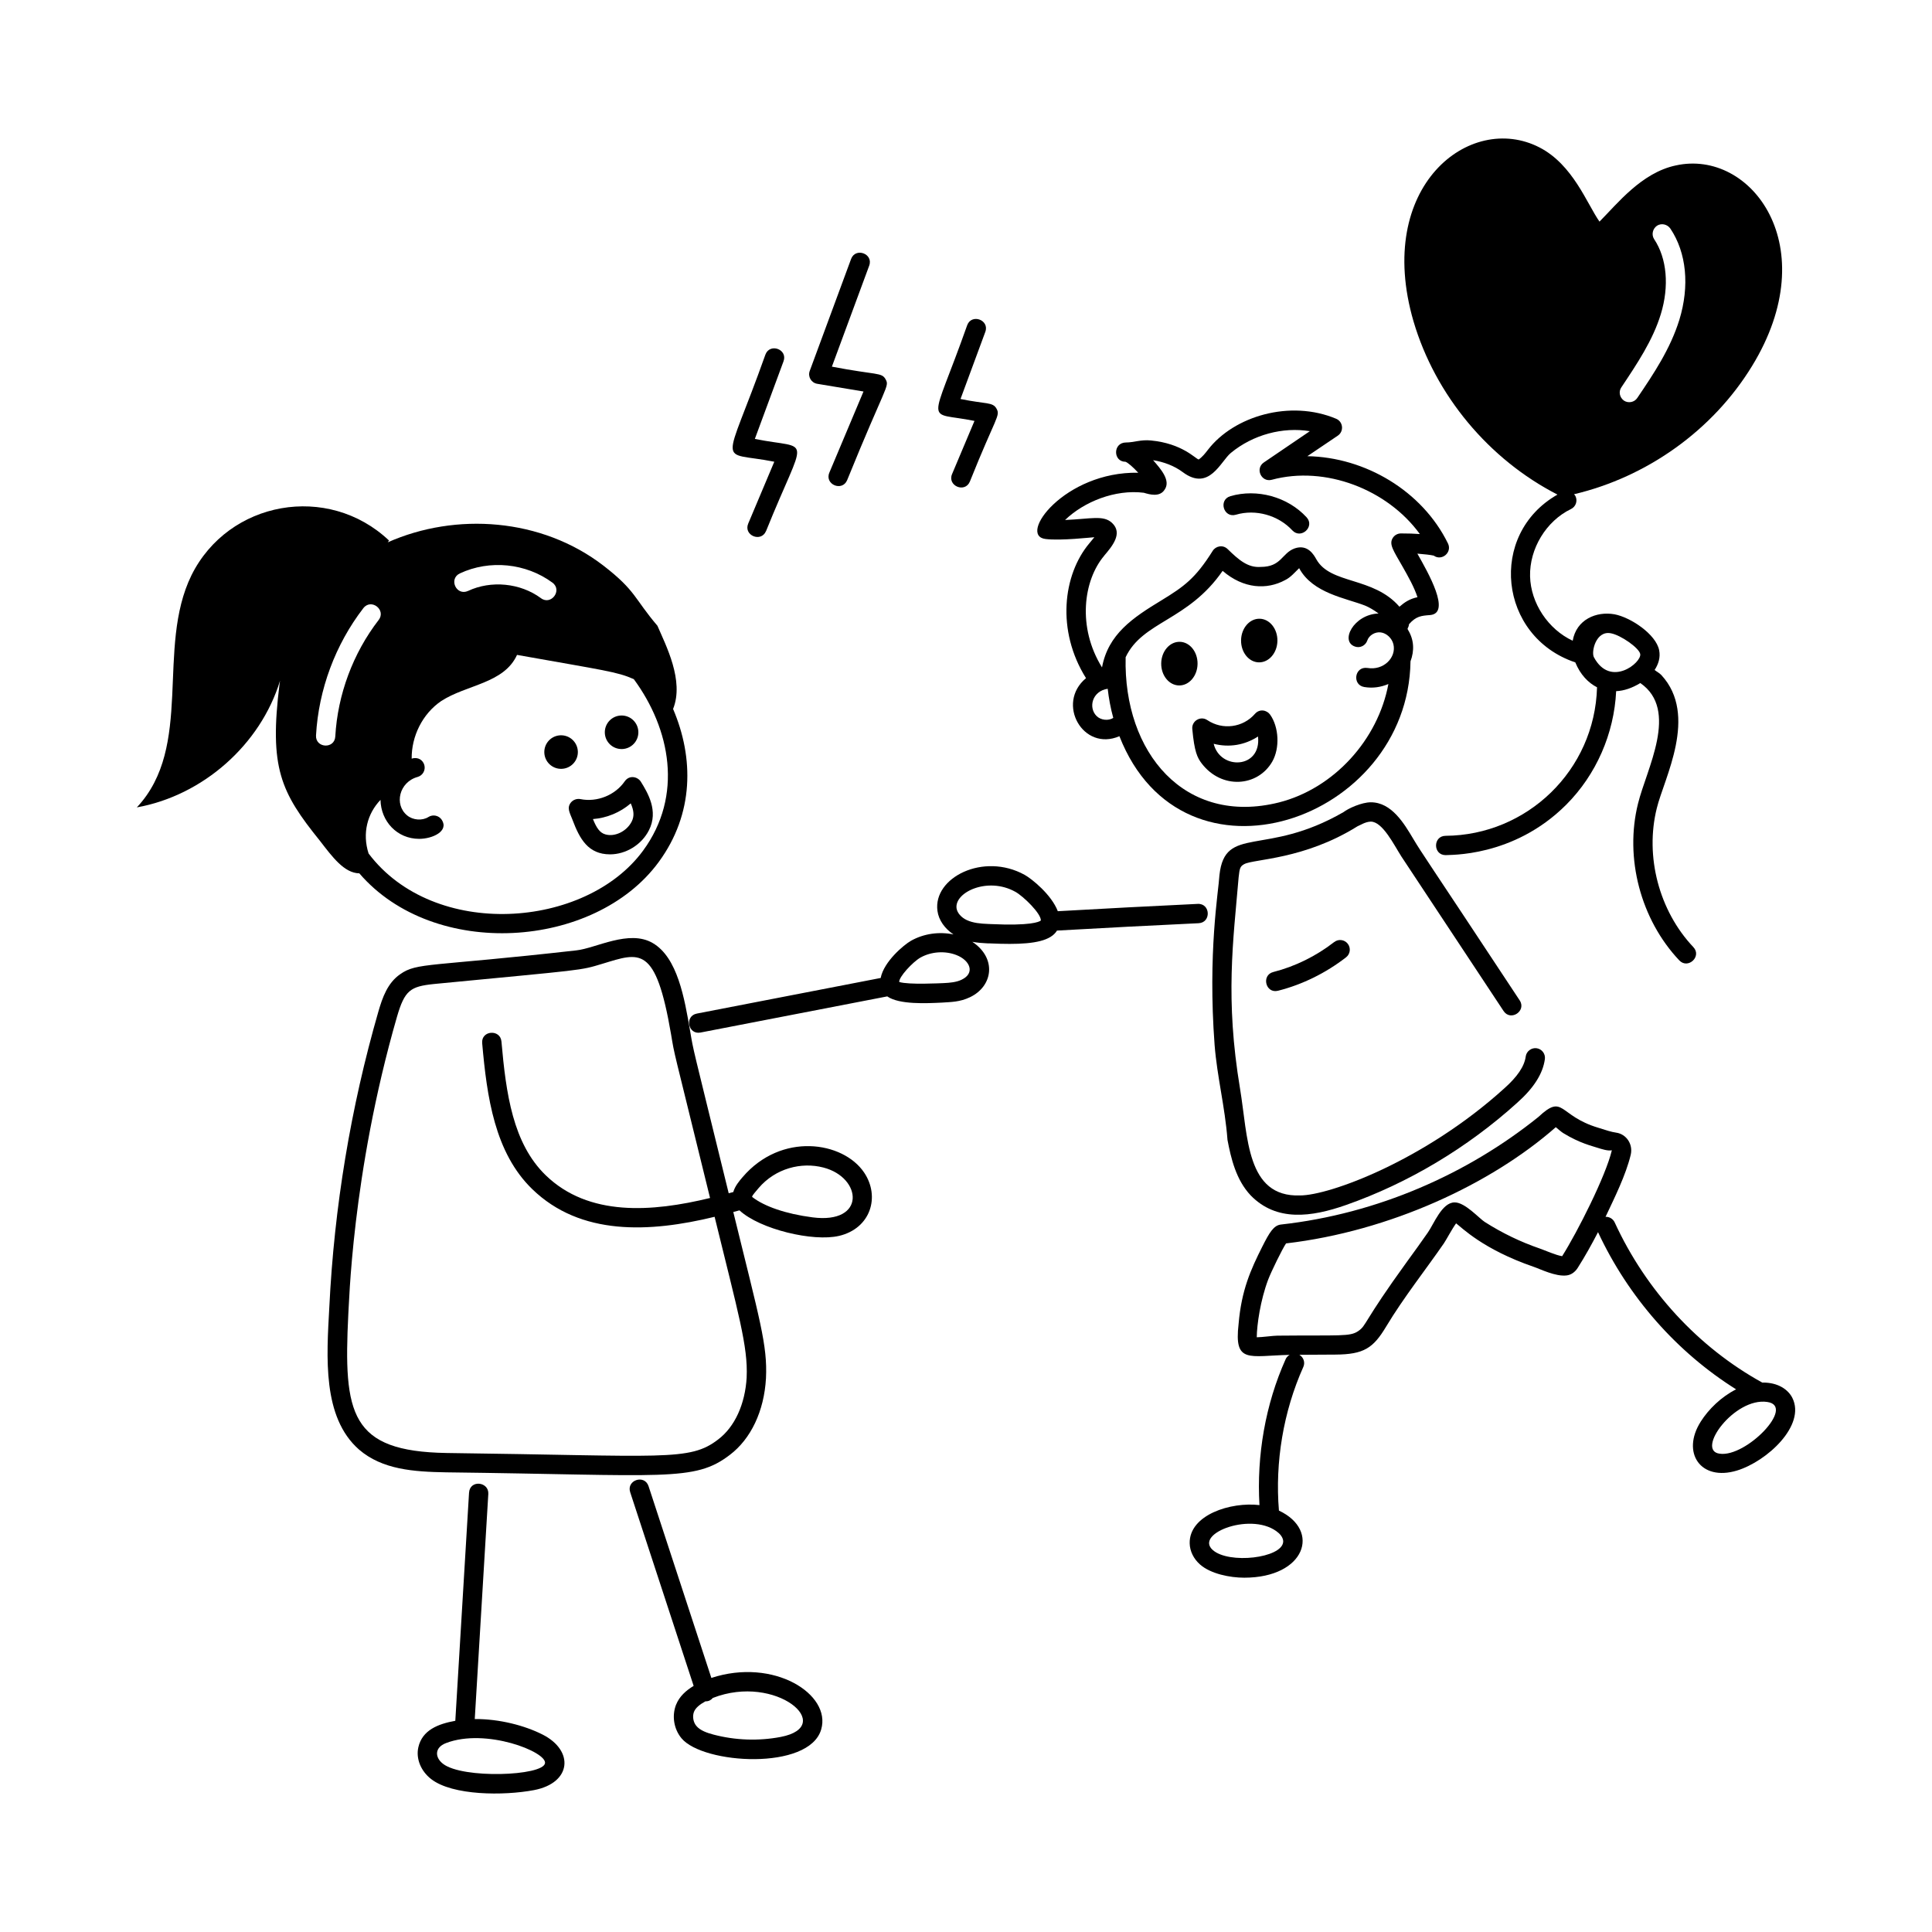 <svg id="Layer_1" enable-background="new 0 0 75 75" viewBox="0 0 75 75" xmlns="http://www.w3.org/2000/svg"><g id="Children_Fight" fill="rgb(0,0,0)"><path d="m48.897 24.019c-.39-.006-.712.368-.719.836s.303.852.692.858c.39.006.712-.368.719-.836.007-.468-.303-.852-.692-.858z"/><path d="m45.797 24.915c-.39-.006-.712.368-.719.836-.007.468.303.852.692.858.39.006.712-.368.719-.836s-.303-.852-.692-.858z"/><path d="m54.753 25.679c.16-.423.142-.849-.102-1.24-.002-.014-.007-.026-.009-.04.029-.05.051-.104.054-.165.271-.312.476-.332.814-.357.841-.064-.078-1.659-.488-2.385.262.021.523.049.635.077.313.223.723-.123.553-.472-.999-2.04-3.213-3.349-5.458-3.388.393-.267.785-.531 1.18-.796.246-.166.212-.54-.063-.657-1.786-.751-3.969-.104-4.975 1.202-.106.138-.217.28-.362.38-.131-.035-.641-.623-1.853-.739-.392-.04-.664.078-.966.078-.514 0-.511.749-.021.749.091.032.295.208.494.425-2.86-.052-4.694 2.443-3.598 2.573.597.074 1.778-.065 1.895-.069-.065.083-.142.174-.194.235-1.026 1.22-1.289 3.389-.13 5.236-1.18.977-.115 2.865 1.296 2.253 2.468 6.303 11.208 3.292 11.3-2.9zm-11.892-4.104c.303-.359.745-.867.307-1.277-.337-.312-.817-.153-1.822-.112.734-.709 1.943-1.196 3.057-1.057.215.064.616.184.808-.121.244-.349-.139-.793-.448-1.143.404.063.824.216 1.156.467 1.023.76 1.467-.427 1.863-.75.863-.712 2.024-1.015 3.066-.843-.595.402-1.188.806-1.786 1.214-.348.236-.098.782.309.672 2.073-.559 4.486.371 5.747 2.107-.203-.016-.445-.024-.734-.024-.128 0-.247.065-.316.174-.157.247.022.487.38 1.115.223.394.451.797.578 1.186-.311.068-.494.193-.7.37-1.019-1.176-2.68-.859-3.228-1.844-.09-.162-.331-.598-.842-.419-.502.184-.506.718-1.318.718-.494.037-.848-.27-1.282-.693-.185-.18-.463-.117-.579.069-.674 1.075-1.114 1.385-1.981 1.916-1.131.685-2.077 1.32-2.316 2.609-.97-1.563-.72-3.385.083-4.333zm-.292 6.221c-.33-.328-.17-.97.432-1.058.042.369.11.747.216 1.131-.188.121-.482.091-.648-.073zm1.127-2.281c.663-1.402 2.42-1.407 3.766-3.354.816.704 1.721.739 2.422.36.223-.107.389-.313.549-.465.002.005.005.009.007.014.528.964 1.809 1.149 2.551 1.439.159.066.346.174.524.307-.967.033-1.511 1.088-.911 1.285.194.068.409-.041.474-.237.065-.197.298-.343.522-.314.226.028.437.227.492.461.122.51-.377 1.027-1.01.919-.504-.071-.6.662-.121.74.327.055.633.01.936-.116-.402 2.16-2.114 4.054-4.246 4.596-3.656.915-6.044-1.926-5.954-5.635z"/><path d="m47.649 44.241c.139.731.334 1.562.903 2.165 1.001 1.027 2.354.845 3.701.372 2.41-.846 4.706-2.217 6.638-3.963.65-.578 1.004-1.134 1.081-1.701.027-.205-.117-.394-.322-.422-.199-.027-.395.117-.422.322-.051.381-.324.786-.838 1.242-3.088 2.794-6.776 4.151-7.923 4.151-2.093.073-2.018-2.282-2.329-4.145-.583-3.506-.265-5.724-.054-8.21.038-.35.058-.419.217-.507.372-.201 2.323-.172 4.396-1.468.1-.04.299-.172.501-.181.005 0 .01-.001.014-.001.459 0 .895.892 1.188 1.352l3.968 6c.274.414.899-.002.625-.414-3.762-5.701-3.757-5.646-4.13-6.268-.357-.601-.845-1.42-1.648-1.42-.361 0-.885.244-1.06.381-3.029 1.749-4.601.484-4.816 2.444-.037.646-.457 3.011-.188 6.599.099 1.245.402 2.396.499 3.67z"/><path d="m68.412 53.672c-2.478-1.366-4.512-3.569-5.729-6.216-.066-.143-.209-.225-.356-.219.343-.727.791-1.626.978-2.411.095-.407-.169-.803-.572-.858-.183-.026-.385-.092-.683-.187-1.571-.468-1.333-1.351-2.334-.417-2.75 2.212-6.249 3.757-9.988 4.172-.281.031-.446.301-.73.866-.438.872-.806 1.678-.916 2.994-.181 1.557.396 1.235 1.981 1.2-.063.038-.119.089-.152.162-.791 1.761-1.132 3.754-1.019 5.67-1.109-.133-2.731.376-2.709 1.483.006.304.153.604.404.824.414.363 1.161.511 1.714.511 2.37 0 2.988-1.834 1.347-2.605-.156-1.873.17-3.844.947-5.577.079-.175.008-.375-.154-.471l1.392-.008c1.113-.006 1.475-.25 1.978-1.089.676-1.126 1.558-2.239 2.24-3.229.096-.14.306-.543.474-.777.212.154 1.033 1.006 3.008 1.686.262.089.857.389 1.283.336.169-.02.32-.122.428-.289.285-.448.545-.916.791-1.391 1.177 2.526 3.062 4.66 5.36 6.102-.573.289-1.066.768-1.375 1.256v.001c-.758 1.195-.009 2.325 1.407 1.896 1.174-.358 2.685-1.761 2.151-2.823-.157-.312-.544-.602-1.165-.593zm-21.332 6.5c-.742-.653 1.59-1.526 2.563-.655.112.101.18.234.17.341-.052.63-2.107.868-2.733.314zm13.564-11.407c-.238-.034-.672-.229-.869-.297-.748-.257-1.461-.601-2.139-1.033-.214-.136-.762-.758-1.163-.758-.004 0-.008 0-.013 0-.485.01-.793.827-1.028 1.165-.256.372-.54.76-.805 1.125-1.742 2.405-1.565 2.473-1.9 2.705-.326.224-.691.154-3.14.178-.161 0-.592.062-.8.063.005-.482.139-1.43.441-2.233.119-.314.548-1.192.696-1.411 4.032-.473 7.956-2.301 10.472-4.512.075.061.204.177.286.228.655.404 1.159.51 1.318.567.203.063.416.133.572.102-.236.999-1.341 3.18-1.93 4.111zm6.114 7.667c-.944-.118.572-2.197 1.846-2.008 1.12.158-.824 2.159-1.846 2.008z"/><path d="m51.793 36.57c-.703.547-1.521.949-2.362 1.163-.477.12-.302.852.184.727.942-.238 1.854-.688 2.64-1.298.163-.127.192-.362.065-.526-.128-.164-.364-.193-.526-.065z"/><path d="m68.012 14.213c2.844-4.637-.029-8.442-2.96-7.79-1.331.283-2.269 1.488-2.96 2.18-.489-.697-1.027-2.209-2.33-2.88-2.7-1.39-6.414 1.515-4.89 6.75.846 2.872 2.924 5.361 5.589 6.727-2.709 1.541-2.286 5.516.692 6.514.197.481.507.795.844.967-.089 3.23-2.725 5.743-5.88 5.765-.495.005-.491.75.003.75.101-.021 2.617.108 4.68-1.957 1.167-1.168 1.86-2.762 1.939-4.408.308-.013.624-.124.938-.315 1.519 1.047.238 3.339-.089 4.678-.527 2.112.101 4.502 1.602 6.088.338.356.887-.155.545-.516-1.329-1.404-1.886-3.521-1.418-5.393.281-1.16 1.62-3.601.178-5.166-.074-.079-.177-.13-.263-.199.145-.221.233-.482.176-.768-.125-.622-1.11-1.276-1.733-1.393-.706-.126-1.481.202-1.623 1.026-.951-.442-1.629-1.456-1.655-2.5-.026-1.074.626-2.148 1.588-2.612.187-.09.265-.314.175-.501-.014-.029-.036-.05-.056-.074 2.836-.67 5.387-2.485 6.908-4.973zm-5.474 10.372c.375.069 1.086.561 1.135.802.066.331-1.155 1.328-1.798.126-.111-.209.079-1.048.663-.928zm2.655-12.172c-.35 1.13-1 2.1-1.63 3.03-.116.181-.358.218-.52.11-.17-.12-.22-.35-.1-.52.6-.9 1.22-1.82 1.53-2.84.33-1.08.24-2.16-.26-2.91-.11-.17-.06-.4.11-.52.17-.11.4-.06.52.11.63.94.75 2.23.35 3.54z"/><path d="m48.717 27.711c-.465.535-1.258.64-1.85.243-.261-.176-.614.033-.582.348.081.886.196 1.113.367 1.338.776 1.01 2.174.907 2.738-.076.298-.521.26-1.338-.085-1.823-.122-.173-.404-.24-.589-.029zm-1.602 1.163c.604.155 1.21.049 1.721-.283.138 1.261-1.471 1.315-1.721.283z"/><path d="m24.147 29.078c.36-.009.644-.308.634-.668s-.308-.644-.668-.634c-.359.009-.643.308-.634.668.009.36.308.643.668.634z"/><path d="m21.798 29.846c.36-.009.644-.308.634-.668s-.308-.643-.668-.634-.643.308-.634.668c.01.36.308.644.668.634z"/><path d="m18.208 57.95-.533 8.851c-.671.121-1.283.363-1.434 1.024-.102.44.094.927.497 1.239.827.642 2.814.651 3.991.428 1.465-.279 1.564-1.536.331-2.158-.688-.348-1.67-.608-2.63-.601l.526-8.738c.029-.477-.718-.565-.748-.045zm2.949 10.497c-.074.498-3.202.613-3.959.024-.325-.251-.33-.634.114-.804 1.547-.597 3.915.339 3.845.779z"/><path d="m26.245 66.174c-.17.436-.087.948.212 1.307.84 1.008 4.952 1.261 5.421-.343.403-1.366-1.835-2.796-4.263-2.001l-2.438-7.443c-.155-.472-.867-.238-.713.234l2.463 7.518c-.298.179-.557.414-.681.729zm.698.274c.059-.149.226-.286.445-.404.002 0 .004.002.007.002.118 0 .204-.047.277-.132 2.46-.962 4.82 1.093 2.633 1.514-.857.163-1.756.132-2.602-.09-.247-.065-.521-.157-.671-.339-.123-.146-.159-.374-.09-.552z"/><path d="m32.569 47.978c1.231-.29 1.608-1.523.975-2.462-.817-1.209-3.216-1.579-4.719.183-.121.141-.293.343-.359.576-.06.016-.119.031-.178.047-1.483-6.048-1.348-5.431-1.499-6.305-.218-1.269-.488-2.847-1.449-3.407-.919-.54-2.21.204-2.97.284-5.685.643-6.177.46-6.835.925-.49.338-.688.903-.848 1.455-1.072 3.721-1.713 7.58-1.903 11.469-.106 1.941-.277 4.273 1.153 5.529.903.778 2.115.862 3.383.884 8.502.103 9.635.378 11.011-.677.82-.62 1.333-1.703 1.404-2.975.062-1.287-.24-2.251-1.269-6.454.08-.021.16-.042.24-.064.796.738 2.867 1.227 3.863.991zm-3.583 5.487c-.06 1.048-.463 1.928-1.11 2.417-1.116.856-2.07.629-10.545.523-3.736-.062-4.001-1.51-3.81-5.38.03-.285.12-5.415 1.887-11.544.303-1.045.522-1.186 1.44-1.282 5.909-.57 5.633-.513 6.543-.787 1.45-.439 2.062-.743 2.658 2.731.159.935-0.0.181 1.515 6.363-2.255.548-4.714.732-6.381-.884-1.274-1.237-1.539-3.162-1.717-5.192-.044-.486-.791-.434-.748.064.184 2.091.484 4.251 1.943 5.667 1.875 1.82 4.552 1.69 7.08 1.075.919 3.755 1.3 5.036 1.244 6.229zm.218-6.996c-.001-.003 0-.005-.001-.008-.001-.005-.005-.009-.007-.014.022-.055.124-.174.254-.327.656-.768 1.659-1.019 2.512-.797 1.513.389 1.665 2.208-.424 1.934-1.032-.134-1.866-.423-2.334-.788z"/><path d="m13.949 33.903c2.898 3.371 9.138 2.947 11.621-.438 1.38-1.879 1.367-4.052.559-5.943.44-1.1-.283-2.472-.607-3.229-.907-1.065-.829-1.354-2.09-2.33-2.41-1.86-5.74-2.08-8.38-.91l.05-.07c-2.369-2.24-6.232-1.547-7.67 1.35-1.387 2.834.102 6.642-2.12 9.01 2.56-.46 4.8-2.43 5.56-4.92-.01.04-.01.09-.02.13-.407 3.259.043 4.198 1.57 6.09.48.622.94 1.25 1.527 1.26zm3.902-11.643c1.156-.541 2.566-.4 3.593.357.402.297-.052.899-.445.604-.797-.59-1.936-.701-2.829-.281-.456.207-.764-.471-.318-.68zm-.72 4.953c.972-.635 2.435-.676 2.94-1.79 3.423.61 3.876.651 4.533.941 1.422 1.933 1.928 4.523.36 6.658-2.227 3.036-8.116 3.476-10.656.11-.25-.784-.05-1.546.463-2.081.015.831.642 1.513 1.501 1.513.518 0 1.159-.297.88-.735-.113-.174-.346-.224-.519-.114-.238.152-.603.127-.829-.062-.511-.418-.31-1.294.407-1.492.199-.055.316-.261.262-.461-.051-.186-.237-.33-.492-.249-.009-.868.416-1.74 1.15-2.239zm-4.863 1.334c.099-1.777.751-3.53 1.837-4.938.305-.394.896.068.594.459-.994 1.288-1.592 2.894-1.683 4.521-.027.5-.776.455-.748-.041z"/><path d="m38.439 36.623c.269.012.521.019.756.019.95 0 1.603-.125 1.837-.517 1.831-.104 3.668-.2 5.498-.286.494-.023.464-.773-.035-.75-1.807.085-3.623.182-5.431.284-.245-.642-1.007-1.255-1.287-1.411-1.599-.885-3.564.107-3.385 1.4.048.358.284.688.621.912-.556-.113-1.148-.034-1.647.246l-.001.001c-.273.154-1.054.805-1.177 1.444l-7.136 1.382c-.488.094-.343.833.143.736l7.248-1.403c.462.324 1.528.27 2.124.241.338-.024.69-.018 1.089-.21.891-.425 1.049-1.512.089-2.15.196.036.393.052.583.06zm.972-2.006h.001c.322.179 1.012.856.993 1.118-.071.057-.408.209-1.932.138l-.117-.005c-.286-.011-.585-.037-.829-.152-.215-.102-.369-.281-.394-.456-.085-.627 1.216-1.234 2.277-.643zm-2.08 3.415c-.203.098-.456.121-.699.132-.1.003-1.369.072-1.724-.044-.02-.188.518-.773.825-.948.417-.232.954-.27 1.397-.096.531.208.733.703.2.956z"/><path d="m47.975 19.982c.769-.229 1.65.02 2.194.608.336.358.888-.145.551-.51-.732-.794-1.921-1.119-2.956-.819-.475.141-.266.858.211.721z"/><path d="m29.738 20.617c1.56-3.873 1.8-3.13-.435-3.578l1.113-3.013c.174-.467-.533-.722-.703-.26-1.617 4.552-1.888 3.713.345 4.158l-1.012 2.401c-.193.458.499.747.691.291z"/><path d="m32.886 18.64c1.505-3.707 1.652-3.629 1.493-3.915-.151-.278-.348-.157-2.085-.492l1.448-3.919c.173-.466-.533-.722-.703-.26l-1.605 4.345c-.082.219.056.461.29.5l1.797.299-1.326 3.151c-.192.457.499.748.691.291z"/><path d="m37.65 18.695c1.01-2.524 1.191-2.548 1.036-2.828-.146-.269-.4-.172-1.399-.378l.962-2.604c.173-.466-.533-.722-.703-.26-1.433 4.057-1.654 3.318.283 3.715l-.87 2.064c-.192.457.499.748.691.291z"/><path d="m22.223 31.823c.281.744.608 1.343 1.461 1.343.603 0 1.217-.363 1.507-.934.384-.753-.051-1.46-.311-1.883-.12-.195-.444-.279-.628-.018-.372.538-1.073.821-1.722.69-.13-.025-.276.022-.365.129-.172.212-.047.399.058.672zm2.262-.637c.121.272.146.492.038.706-.193.381-.654.605-1.021.499-.228-.063-.351-.269-.484-.595.536-.04 1.062-.258 1.468-.61z"/></g></svg>